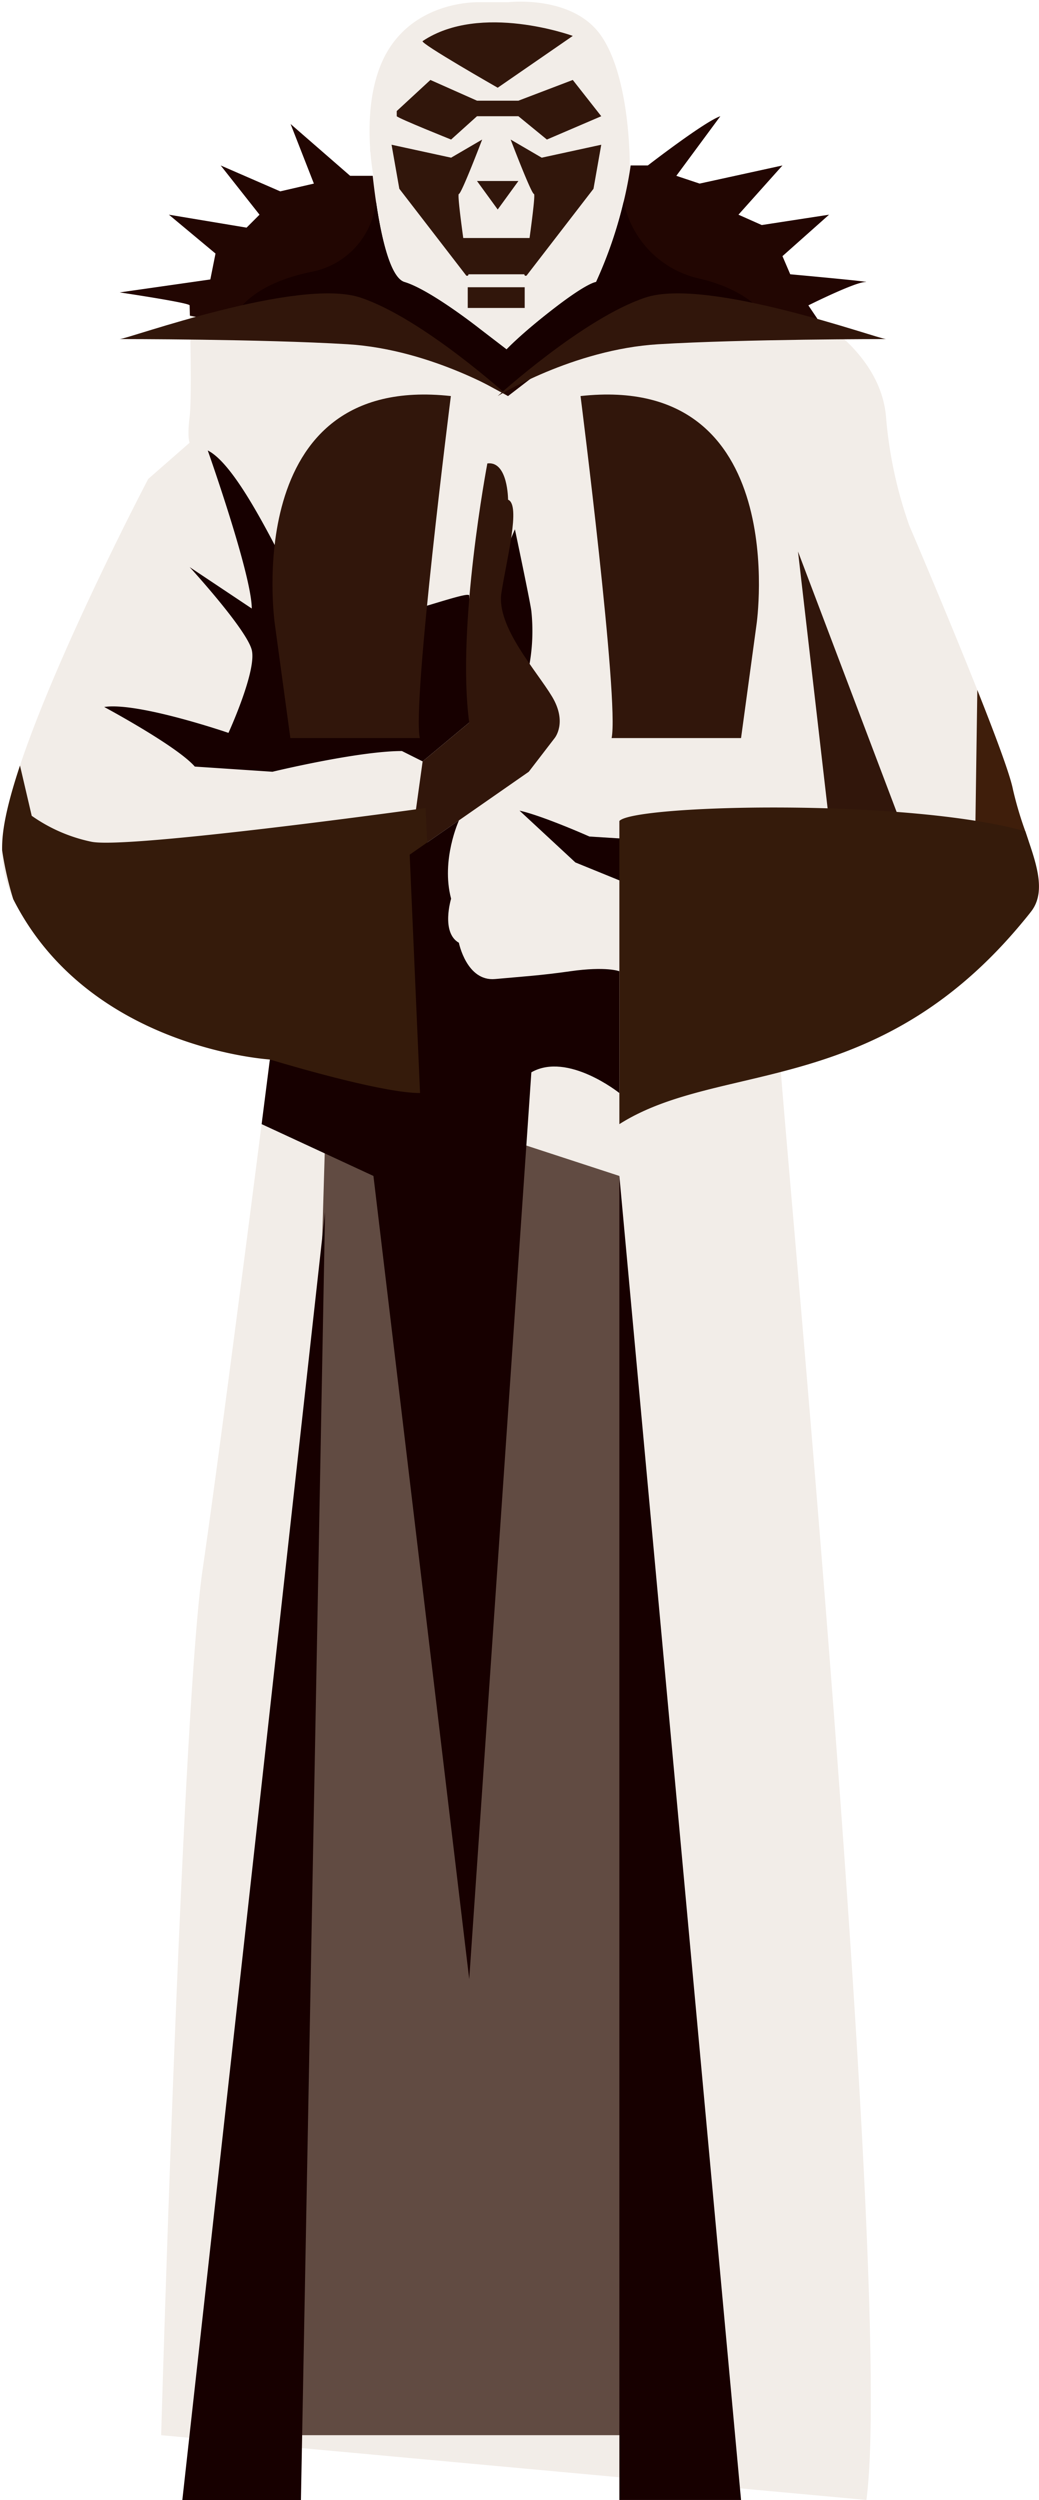 <svg width="433" height="1041" fill="none" xmlns="http://www.w3.org/2000/svg"><path opacity=".11" d="M429.661 379.596c-7.552 15.104-104.586 61.796-104.457 63.651 2.579 38.676 47.201 512.229 35.873 597.673l-293.918-26.97s8.63-300.995 17.262-360.331c6.376-43.833 18.643-138.889 24.609-185.559.928-7.282 1.705-13.388 2.287-17.93.68-5.286 1.079-8.48 1.144-8.976a.353.353 0 00.011-.065L67.159 421.67l-17.262-1.078-11.868-17.262s-22.57-8.102-32.528-28.966A47.632 47.632 0 01.883 354.06a54.337 54.337 0 01.464-7.908c.96-7.476 3.485-16.916 6.98-27.402 16.227-48.547 53.437-119.319 53.437-119.319l17.262-15.103s-1.078-2.158 0-10.788c.853-6.84.356-31.977.108-42.107-.064-2.654-.108-4.283-.108-4.283 0-1.079-29.13-5.394-29.13-5.394l37.761-5.394 2.158-10.789-19.42-16.182 32.367 5.394 5.394-5.394-16.183-20.498 24.814 10.788 14.026-3.236-9.71-24.813 24.814 21.576h9.71s-.572-2.848-1.036-7.4a163.755 163.755 0 01-.227-2.59 36.022 36.022 0 00-.064-.841c-.011-.238-.033-.432-.043-.583-.011-.107-.011-.215-.022-.334-.723-11.285-.129-28.46 7.865-41.114C175.047-.152 199.861.926 199.861.926h11.867s26.972-3.236 38.84 14.026c12.299 17.887 11.868 53.941 11.868 53.941h7.552s23.735-18.34 30.208-20.498l-18.341 24.813 9.71 3.237 34.524-7.552-18.341 20.498 9.71 4.315 28.051-4.315-19.42 17.261 3.237 7.552s35.603 3.236 31.287 3.236c-4.315 0-23.735 9.71-23.735 9.71l3.819 5.664a59.67 59.67 0 017.164 4.995c7.973 6.365 19.959 18.642 21.383 35.731a179.238 179.238 0 009.71 45.31s15.817 36.94 28.342 68.431c7.38 18.534 13.616 35.18 14.813 41.286a149.072 149.072 0 005.19 17.553c.485 1.446.96 2.891 1.402 4.348 3.204 10.216 5.33 20.4.96 29.128z" fill="#885B30"/><path d="M214.589 220.389s6.478 30.672 6.852 34.063a79.506 79.506 0 01-7.091 42.074s-14.486-35.601-14.486-38.838c0-3.236 14.725-37.299 14.725-37.299zM86.582 187.564s18.341 51.784 18.341 65.809L79.03 236.112s23.735 25.892 25.893 34.522c2.158 8.631-9.71 34.523-9.71 34.523s-37.76-12.946-51.786-10.788c0 0 30.208 16.182 37.76 24.813l32.367 2.157s35.603-8.63 53.944-8.63l8.631 4.315 19.419-16.183v-52.862c0-3.237-57.18 20.498-64.732 9.709-7.552-10.788-29.13-62.572-44.234-70.124z" fill="#170000"/><path d="M154.26 61.794c-.011-.107-.011-.216-.022-.334 0 0 .011.118.022.334zm.043.583a9.664 9.664 0 01-.043-.583c.011.151.032.346.043.583zm.065.841c-.033-.27-.043-.55-.065-.841.022.237.043.518.065.841z" fill="#250000"/><path d="M360.613 117.44c-4.315 0-23.735 9.71-23.735 9.71l3.819 5.664-27.554-.27-63.061 5.275-3.56.302-2.33 1.802-32.464 24.986-45.14-24.533-4.488-2.438-8.459-.194c-14.597-.367-43.683-1.165-50.879-1.964-3.356-.377-12.753-2.157-23.628-4.347-.065-2.654-.108-4.283-.108-4.283 0-1.079-29.13-5.394-29.13-5.394l37.761-5.395 2.158-10.788-19.42-16.182 32.367 5.394 5.394-5.394-16.183-20.498 24.814 10.788 14.025-3.236-9.71-24.813 24.815 21.576h9.407c.356 3.237.81 6.916 1.371 10.735 2.157 14.769 5.912 31.706 11.878 33.497 10.789 3.237 31.287 19.419 31.287 19.419l11.253 8.631s6.01-6.473 20.035-17.261c14.025-10.789 17.262-10.789 17.262-10.789a179.705 179.705 0 0011.512-33.497 165.722 165.722 0 002.913-15.05h7.152s23.736-18.34 30.209-20.498l-18.341 24.813 9.71 3.237 34.524-7.552-18.341 20.498 9.71 4.315 28.051-4.315-19.42 17.261 3.237 7.552s35.603 3.236 31.287 3.236z" fill="#220602"/><path d="M262.899 349.389l-17.262-1.079s-19.42-8.631-29.129-10.788l23.274 21.576 29.13 11.867-6.013-21.576zm50.708-223.318l-63.525 11.749-5.89 2.103-10.153 3.604-24.469 19.472-27.511-19.472-15.471-3.151-12.947-2.632-52.573-10.702c7.246-7.772 18.601-11.807 28.933-13.893a33.328 33.328 0 0026.694-29.206c2.157 14.769 5.912 31.707 11.878 33.497 10.789 3.237 31.288 19.419 31.288 19.419l11.252 8.631s6.01-6.473 20.035-17.261c14.025-10.789 17.262-10.789 17.262-10.789a179.704 179.704 0 0011.512-33.497h.01a41.235 41.235 0 0031.253 31.988c15.186 3.422 22.422 10.14 22.422 10.14z" fill="#170000"/><path d="M428.701 350.468H406.39l.906-63.187c7.38 18.534 13.616 35.18 14.813 41.286a149.072 149.072 0 005.19 17.553c.485 1.446.96 2.891 1.402 4.348z" fill="#3F1E0B"/><path opacity=".75" d="M135.463 475.612l-15.976 538.338h159.625l-20.989-524.313-52.865-17.262-34.524 17.262-35.271-14.025z" fill="#31160B"/><path d="M241.94 164.909s16.183 127.302 12.947 142.405h53.944l6.473-47.468s15.104-104.647-73.364-94.937zm-54.044 0s-16.183 127.302-12.946 142.405h-53.944l-6.474-47.468s-15.104-104.647 73.364-94.937zm15.205 28.049s-12.947 67.967-7.553 107.883l-19.419 16.183-5.395 38.838 49.629-34.523 10.788-14.025s5.395-6.473-1.079-17.261c-6.473-10.788-23.274-29.128-21.117-43.153 2.158-14.025 8.171-36.68 2.777-38.838 0 0 0-16.182-8.631-15.104zm152.121 146.721s34.524 19.419 28.051 23.735l-50.707-133.775 12.946 112.198s3.237 0 9.71-2.158z" fill="#31160B"/><path d="M429.665 379.596c-62.115 78.755-129.005 61.493-171.542 88.464V341.837c5.945-6.797 119.529-9.58 169.179 4.283 3.873 11.651 9.265 24.725 2.363 33.476zm-317.201 61.558c.011-.043-75.51-4.38-106.96-66.79A139.018 139.018 0 01.887 354.06a54.337 54.337 0 01.463-7.908c.96-7.476 3.485-16.916 6.98-27.402l4.888 20.929a66.655 66.655 0 0024.814 10.789c15.105 3.236 139.316-14.025 139.316-14.025l6.333 129.459s-71.282-24.252-71.217-24.748z" fill="#351B0B"/><path d="M163.182 60.262l3.237 18.34 27.785 36.016a.568.568 0 00.951-.065.574.574 0 00.068-.363c-1.15-7.727-4.907-33.43-3.99-33.43 1.079 0 9.71-22.655 9.71-22.655l-12.947 7.551-24.814-5.394zm87.389 0l-3.236 18.34-27.785 36.016a.574.574 0 01-.676.181.574.574 0 01-.344-.609c1.15-7.727 4.907-33.43 3.99-33.43-1.078 0-9.709-22.655-9.709-22.655l12.946 7.551 24.814-5.394z" fill="#31160B"/><path d="M165.34 48.395c1.079 1.08 22.656 9.71 22.656 9.71l10.789-9.71h17.262l11.868 9.71 22.656-9.71-11.867-15.103-22.657 8.63h-17.262l-19.42-8.63-14.025 12.946v2.157zm33.445 26.971h17.262l-8.631 11.867-8.631-11.867zm19.88 38.838H194.93L191.693 99.1h30.209l-3.237 15.104zm0 5.394H194.93v8.631h23.735v-8.631z" fill="#31160B"/><path d="M176.129 17.11c-1.269.847 31.287 19.418 31.287 19.418l31.287-21.576S200.324.926 176.129 17.108zM49.9 141.175c3.237 0 74.443-25.892 100.336-17.262 25.893 8.631 61.496 40.996 61.496 40.996s-31.288-19.419-66.891-21.577c-35.603-2.157-94.941-2.157-94.941-2.157z" fill="#31160B"/><path d="M369.248 141.175c-3.237 0-74.443-25.892-100.336-17.262-25.893 8.631-61.496 40.996-61.496 40.996s31.287-19.419 66.89-21.577c35.603-2.157 94.942-2.157 94.942-2.157z" fill="#31160B"/><path d="M258.123 489.637v551.283h50.707l-50.707-551.283zm-122.66 15.068L74.691 1052.63l50.398 5.59 10.374-553.515z" fill="#170000"/><path d="M258.123 404.409v50.705s-21.577-17.261-36.681-8.63l-25.893 377.59-39.919-334.437-46.597-21.577c2.018-15.74 3.312-25.978 3.431-26.906 14.403 4.305 48.334 13.96 62.586 13.96l-4.316-99.252 20.553-14.295s-7.606 16.453-3.291 32.635c0 0-4.315 14.025 3.237 18.34 0 0 3.237 16.183 15.104 15.104 11.868-1.079 19.11-1.497 31.288-3.237 15.104-2.157 20.498 0 20.498 0z" fill="#170000"/></svg>